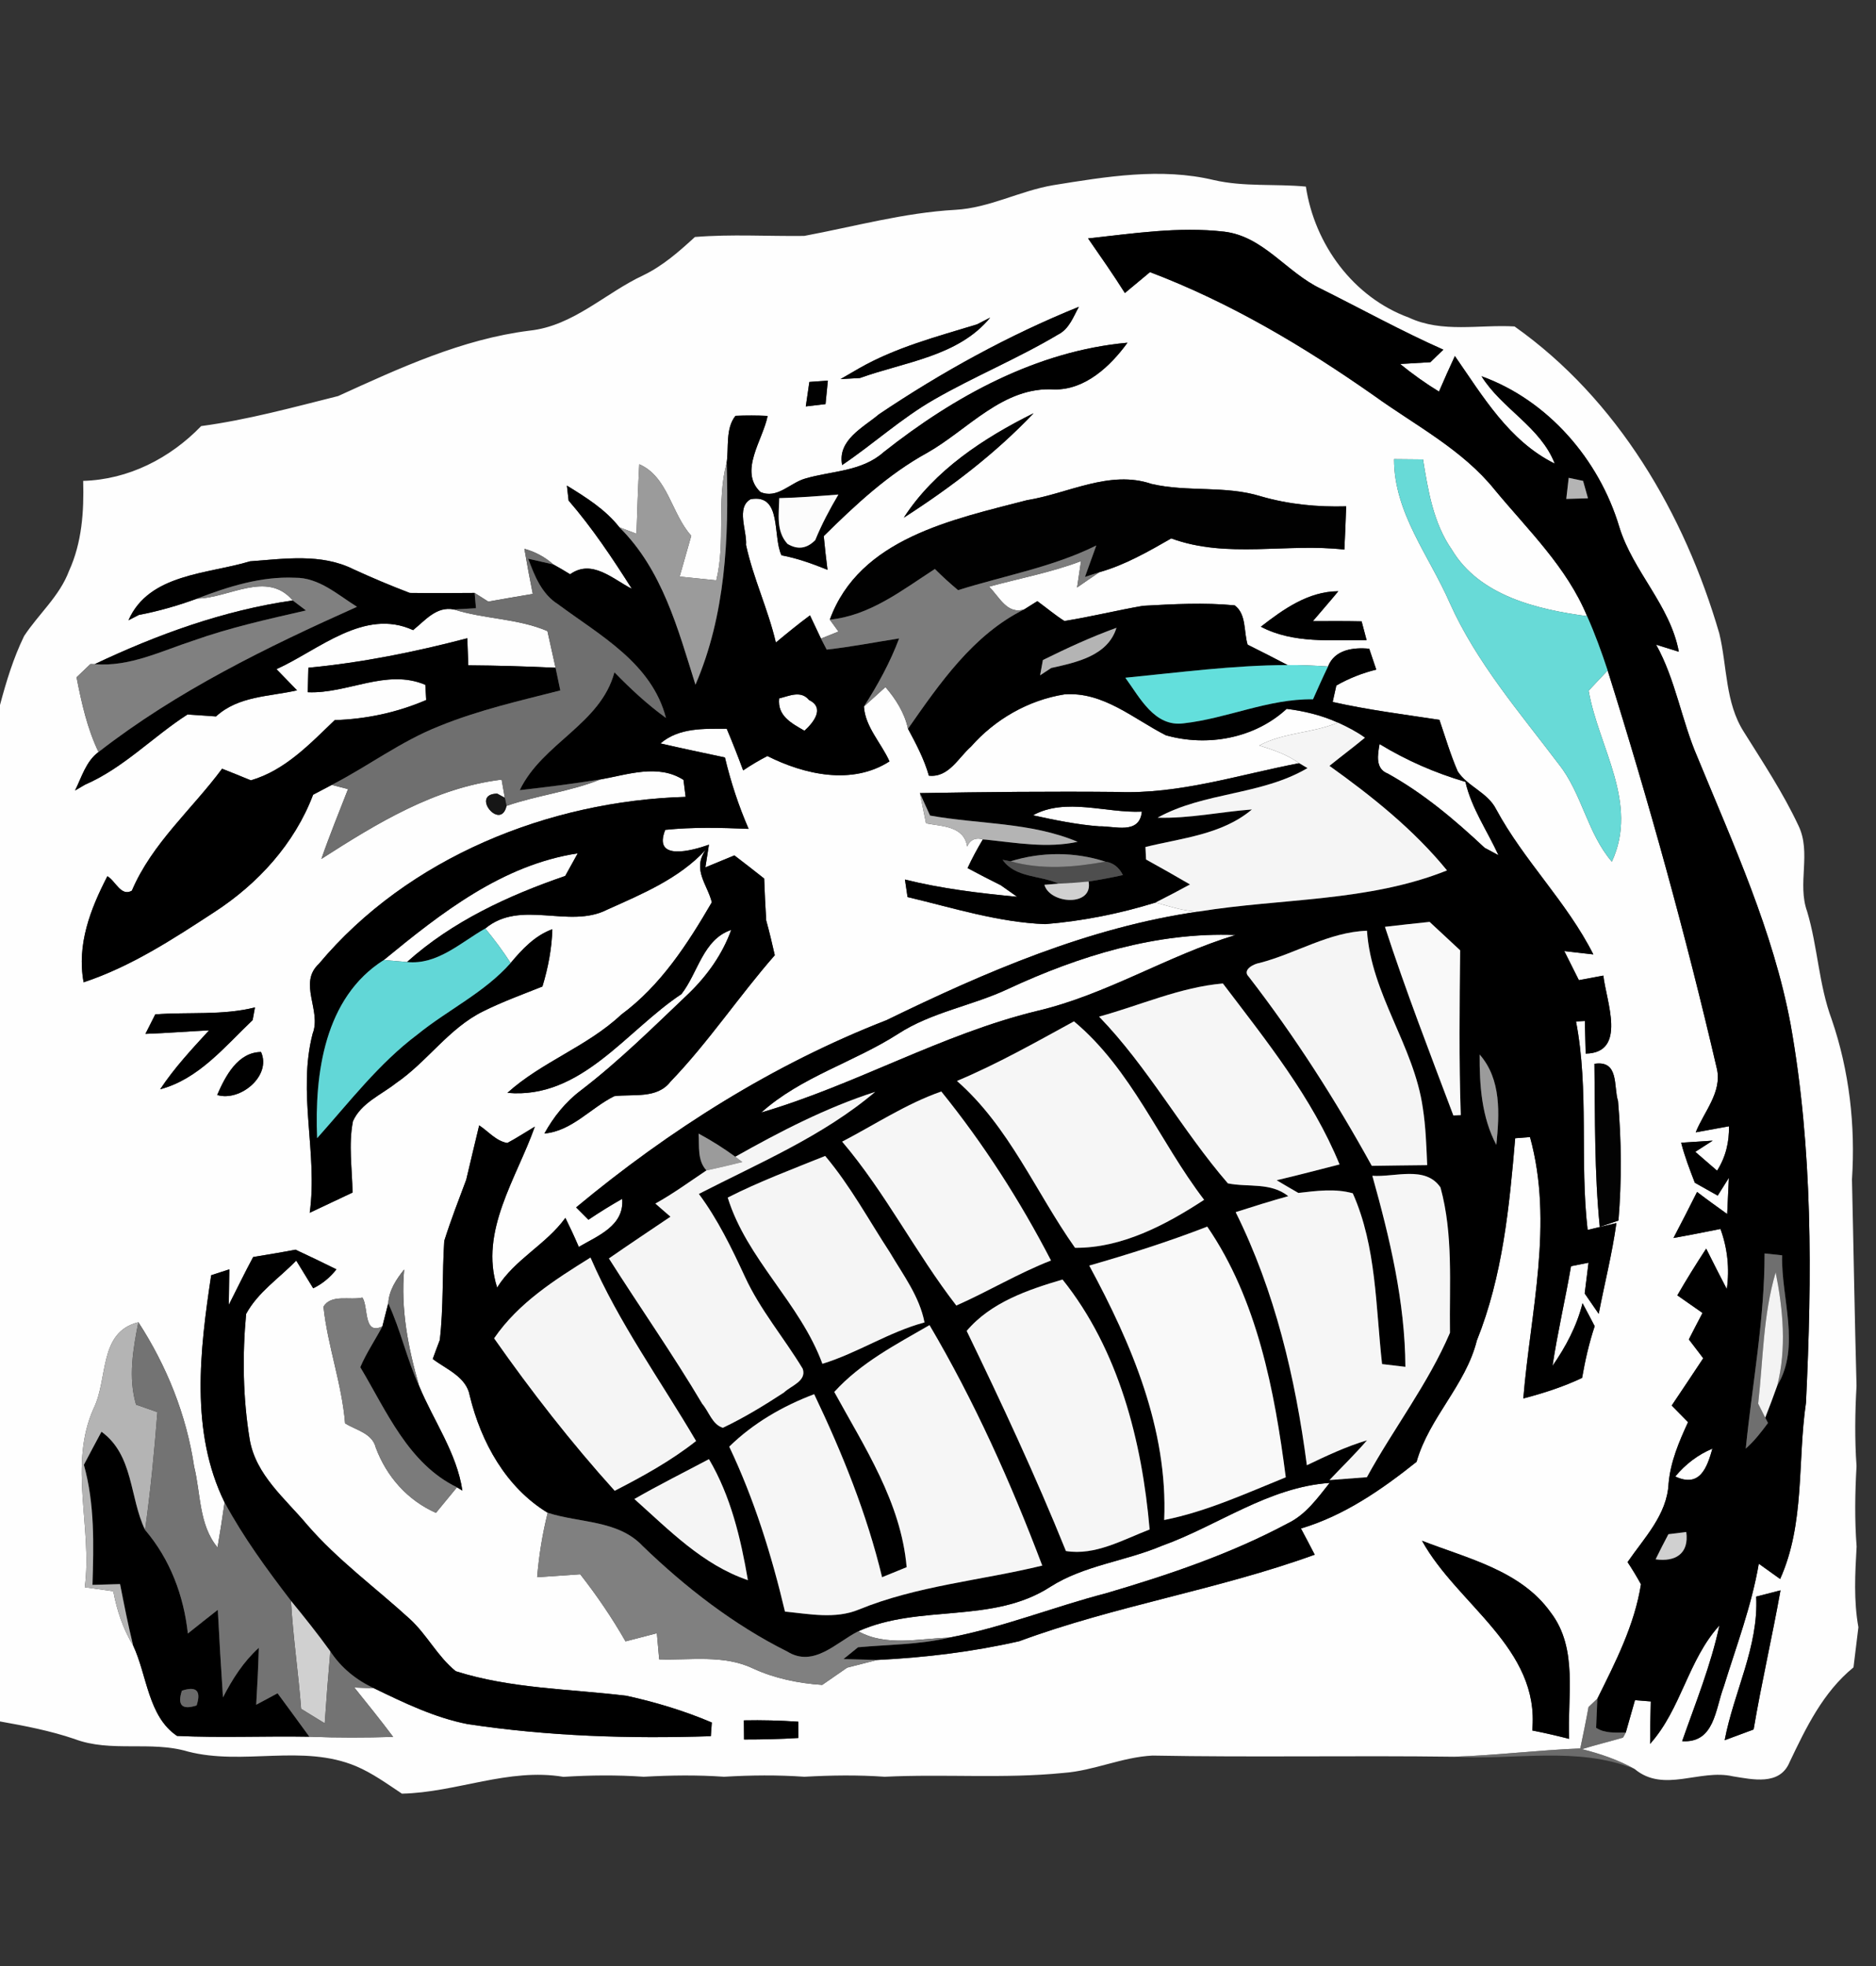 <?xml version="1.0" encoding="UTF-8" ?>
<!DOCTYPE svg PUBLIC "-//W3C//DTD SVG 1.1//EN" "http://www.w3.org/Graphics/SVG/1.1/DTD/svg11.dtd">
<svg width="210pt" height="220pt" viewBox="0 0 210 220" version="1.1" xmlns="http://www.w3.org/2000/svg">
<rect x="0" y="0" width="210" height="220" fill="#333333" stroke="none"/>
<g id="#fefefeff">
<path fill="#fefefe" opacity="1.00" d=" M 117.91 20.72 C 123.82 19.77 129.95 18.73 135.88 20.15 C 139.26 20.93 142.75 20.55 146.18 20.88 C 147.16 27.35 151.48 33.26 157.71 35.54 C 161.45 37.29 165.60 36.30 169.54 36.53 C 181.08 44.69 188.56 57.49 192.46 70.89 C 193.35 74.57 193.10 78.62 195.22 81.92 C 197.36 85.34 199.60 88.72 201.32 92.39 C 202.79 95.43 201.16 98.86 202.29 101.99 C 203.48 105.96 203.59 110.17 205.04 114.07 C 207.01 119.81 207.71 125.94 207.31 131.99 C 207.49 139.69 207.61 147.39 207.82 155.08 C 207.65 158.07 207.61 161.07 207.82 164.06 C 207.65 167.06 207.60 170.06 207.83 173.06 C 207.66 176.07 207.49 179.10 208.03 182.09 C 207.85 183.59 207.67 185.08 207.48 186.58 C 204.07 189.36 202.17 193.32 200.32 197.20 C 199.22 199.84 196.18 199.12 193.97 198.77 C 190.25 197.92 186.25 200.68 182.98 197.95 C 181.14 196.93 179.13 196.24 177.09 195.73 C 178.61 195.26 180.15 194.89 181.68 194.44 C 181.76 194.30 181.92 194.02 181.99 193.87 C 182.25 192.97 182.76 191.16 183.02 190.25 L 184.79 190.39 C 184.75 191.97 184.72 193.56 184.71 195.14 C 188.20 191.25 188.95 185.76 192.47 181.89 C 191.52 186.33 189.80 190.56 188.30 194.84 C 191.93 195.07 192.00 191.28 192.95 188.77 C 194.36 184.21 196.07 179.71 196.88 174.98 C 197.67 175.55 198.47 176.12 199.27 176.69 C 202.06 170.49 201.20 163.53 202.16 156.97 C 202.85 142.85 202.93 128.59 200.44 114.62 C 198.49 104.19 194.03 94.49 190.02 84.74 C 188.23 80.62 187.58 76.09 185.39 72.14 C 186.03 72.34 187.30 72.73 187.93 72.93 C 186.95 67.70 182.80 63.96 181.26 58.95 C 179.01 51.43 173.29 44.79 165.84 42.10 C 168.13 45.76 172.44 47.76 174.04 51.88 C 168.92 49.35 165.99 44.34 162.86 39.84 C 162.25 41.16 161.65 42.49 161.08 43.82 C 159.56 42.89 158.11 41.85 156.73 40.73 C 157.58 40.68 159.27 40.58 160.12 40.53 C 160.60 40.06 161.08 39.59 161.57 39.13 C 156.90 37.06 152.43 34.59 147.86 32.31 C 144.04 30.51 141.43 26.43 137.01 25.92 C 131.93 25.34 126.85 26.13 121.80 26.68 C 123.20 28.70 124.61 30.71 125.92 32.79 C 126.85 32.01 127.79 31.23 128.73 30.45 C 137.70 33.85 145.98 38.78 153.82 44.28 C 158.44 47.61 163.70 50.30 167.33 54.82 C 171.05 59.31 175.39 63.46 177.66 68.95 C 172.09 68.20 165.62 66.69 162.52 61.51 C 160.45 58.54 159.86 54.91 159.29 51.41 C 158.21 51.40 157.13 51.39 156.05 51.38 C 156.05 57.41 159.99 62.19 162.29 67.47 C 165.28 74.14 170.11 79.72 174.48 85.50 C 177.10 88.79 177.67 93.21 180.43 96.42 C 183.48 89.85 178.94 83.64 177.83 77.29 C 178.36 76.72 179.43 75.59 179.96 75.02 C 184.58 89.72 188.70 104.59 192.19 119.60 C 192.79 122.21 190.71 124.46 189.82 126.71 C 190.75 126.54 192.61 126.20 193.54 126.03 C 193.58 127.79 193.17 129.50 192.21 131.00 L 189.77 128.89 L 191.72 127.64 C 190.54 127.72 189.36 127.79 188.19 127.87 C 188.58 129.40 189.15 130.87 189.72 132.35 C 190.57 132.83 191.42 133.31 192.28 133.79 C 192.59 133.29 193.22 132.29 193.53 131.80 C 193.47 133.14 193.41 134.49 193.34 135.85 C 192.21 135.04 191.08 134.23 189.97 133.38 C 189.11 135.11 188.22 136.82 187.33 138.53 C 189.09 138.22 190.84 137.87 192.59 137.52 C 193.38 139.68 193.62 141.97 193.30 144.25 C 192.51 142.75 191.75 141.23 190.99 139.72 C 189.87 141.43 188.79 143.17 187.76 144.95 C 188.70 145.60 189.64 146.26 190.58 146.92 C 190.06 147.90 189.56 148.89 189.05 149.88 C 189.46 150.41 190.26 151.46 190.66 151.99 C 189.49 153.75 188.32 155.52 187.13 157.28 C 187.59 157.75 188.50 158.68 188.96 159.14 C 187.95 161.33 186.99 163.58 186.78 166.02 C 186.61 169.50 184.06 172.08 182.19 174.80 C 182.72 175.60 183.22 176.43 183.69 177.28 C 182.97 181.85 180.84 185.99 178.81 190.08 C 178.56 190.32 178.06 190.79 177.82 191.02 C 177.54 192.57 177.22 194.11 176.90 195.65 C 172.18 195.84 167.49 196.42 162.77 196.58 C 151.52 196.43 140.26 196.66 129.01 196.45 C 125.61 196.62 122.46 198.14 119.06 198.39 C 112.41 199.06 105.70 198.49 99.03 198.82 C 96.04 198.61 93.04 198.65 90.04 198.82 C 87.05 198.61 84.05 198.64 81.05 198.82 C 78.06 198.61 75.06 198.65 72.06 198.82 C 69.07 198.61 66.06 198.64 63.07 198.83 C 56.92 197.80 51.10 200.58 44.99 200.71 C 43.33 199.61 41.70 198.42 39.86 197.64 C 33.86 195.12 27.24 197.60 21.04 196.00 C 16.87 194.76 12.41 196.14 8.33 194.59 C 5.62 193.67 2.81 193.13 0.00 192.63 L 0.00 78.89 C 0.70 76.26 1.50 73.63 2.70 71.17 C 4.32 68.71 6.67 66.71 7.73 63.88 C 9.17 60.72 9.41 57.23 9.31 53.81 C 14.38 53.67 19.04 51.28 22.52 47.68 C 27.71 46.98 32.78 45.59 37.85 44.32 C 44.72 41.19 51.71 37.95 59.27 37.00 C 64.18 36.48 67.73 32.80 72.02 30.80 C 74.20 29.75 76.02 28.14 77.79 26.52 C 81.86 26.19 85.94 26.45 90.02 26.40 C 95.64 25.35 101.20 23.80 106.94 23.48 C 110.75 23.27 114.17 21.35 117.91 20.72 M 98.39 46.36 C 96.62 47.85 93.72 49.24 94.27 52.04 C 97.76 49.69 100.88 46.82 104.54 44.72 C 109.08 42.11 113.96 40.11 118.47 37.42 C 119.69 36.80 120.15 35.45 120.77 34.33 C 112.91 37.51 105.42 41.63 98.39 46.36 M 109.36 36.30 C 104.87 37.67 100.28 38.87 96.18 41.21 C 95.48 41.61 94.79 42.02 94.09 42.42 C 94.64 42.39 95.72 42.33 96.26 42.30 C 101.24 40.50 107.28 39.89 110.84 35.54 C 110.47 35.73 109.73 36.11 109.36 36.30 M 98.91 50.60 C 96.45 52.79 93.08 52.68 90.11 53.56 C 88.42 54.05 86.98 55.88 85.11 55.05 C 82.68 52.72 85.40 49.24 85.93 46.54 C 84.73 46.48 83.53 46.48 82.33 46.53 C 81.19 47.95 81.60 50.08 81.34 51.80 C 80.18 56.08 81.25 60.62 80.18 64.94 C 78.81 64.80 77.44 64.66 76.08 64.52 C 76.52 62.99 76.95 61.47 77.38 59.95 C 75.15 57.49 74.78 53.35 71.56 51.95 C 71.42 54.54 71.33 57.13 71.25 59.73 C 70.77 59.55 69.81 59.18 69.33 59.00 C 67.76 57.00 65.59 55.65 63.46 54.34 C 63.51 54.76 63.60 55.59 63.65 56.01 C 66.30 59.08 68.56 62.46 70.73 65.89 C 68.58 64.79 66.26 62.52 63.82 64.26 C 63.20 63.88 62.58 63.51 61.94 63.16 C 61.00 62.33 59.92 61.75 58.70 61.41 C 58.99 63.10 59.30 64.78 59.64 66.46 C 57.98 66.74 56.32 67.02 54.66 67.32 C 54.28 67.07 53.51 66.59 53.13 66.35 C 50.71 66.37 48.29 66.38 45.87 66.35 C 43.74 65.54 41.64 64.65 39.56 63.70 C 35.97 61.90 31.84 62.53 27.99 62.81 C 23.26 64.25 16.68 64.18 14.38 69.41 C 14.67 69.26 15.25 68.96 15.55 68.81 C 17.77 68.39 19.95 67.76 22.07 66.98 C 25.66 66.93 29.89 63.80 32.77 67.19 C 25.05 68.30 17.63 70.99 10.60 74.32 L 10.12 74.31 C 9.73 74.68 8.96 75.42 8.57 75.79 C 9.13 78.65 9.76 81.52 11.03 84.15 C 9.62 85.20 9.15 86.95 8.40 88.46 C 8.69 88.30 9.25 87.97 9.53 87.80 C 13.84 85.93 17.10 82.45 20.99 79.95 C 21.79 80.00 23.38 80.11 24.18 80.17 C 26.69 77.87 30.12 77.96 33.25 77.25 C 32.68 76.66 31.52 75.47 30.95 74.88 C 35.68 72.74 40.77 68.00 46.24 70.51 C 47.60 69.43 48.84 67.81 50.81 68.20 C 54.24 69.29 57.95 69.19 61.28 70.62 C 61.58 71.98 61.89 73.35 62.19 74.72 C 58.93 74.57 55.68 74.47 52.42 74.45 C 52.39 73.69 52.34 72.18 52.31 71.42 C 46.47 72.95 40.54 74.15 34.52 74.72 C 34.49 75.63 34.47 76.55 34.45 77.46 C 38.90 77.66 43.25 74.78 47.61 76.63 C 47.64 77.05 47.68 77.90 47.71 78.33 C 44.47 79.73 41.00 80.47 37.47 80.58 C 34.68 83.25 31.92 86.20 28.08 87.32 C 27.01 86.88 25.93 86.44 24.86 86.02 C 21.49 90.57 17.02 94.36 14.76 99.67 C 13.54 100.37 12.92 98.55 12.02 98.05 C 10.12 101.72 8.58 105.70 9.36 109.92 C 14.65 108.17 19.36 105.09 24.00 102.06 C 28.87 98.90 32.97 94.42 35.05 88.93 C 35.57 88.66 36.62 88.11 37.14 87.83 C 37.59 87.95 38.50 88.18 38.96 88.30 C 37.95 90.89 36.89 93.48 35.98 96.11 C 42.19 92.13 48.66 88.15 56.15 87.24 C 56.24 87.74 56.42 88.76 56.51 89.27 L 55.66 88.81 C 52.59 88.84 56.05 93.06 56.70 90.18 C 60.15 88.98 63.81 88.59 67.20 87.22 C 70.27 86.69 73.65 85.44 76.51 87.27 C 76.57 87.74 76.69 88.70 76.75 89.17 C 61.44 89.62 45.66 95.95 35.69 107.86 C 33.35 110.03 36.01 113.07 35.00 115.66 C 33.28 122.28 35.59 129.05 34.67 135.71 C 36.27 134.95 37.87 134.20 39.46 133.45 C 39.43 130.79 38.99 128.09 39.51 125.46 C 40.43 123.42 42.66 122.52 44.32 121.21 C 47.82 118.82 50.23 115.07 54.08 113.17 C 56.23 112.10 58.49 111.28 60.72 110.39 C 61.35 108.31 61.77 106.16 61.83 103.98 C 59.88 104.69 58.46 106.21 57.16 107.76 C 56.29 106.41 55.34 105.13 54.32 103.90 C 58.29 100.59 63.69 103.98 67.97 101.79 C 71.89 100.03 76.04 98.31 79.01 95.08 C 77.43 97.29 79.20 98.98 79.68 100.97 C 76.96 105.64 73.95 110.29 69.54 113.54 C 65.74 117.11 60.66 118.81 56.80 122.29 C 65.06 123.04 70.11 115.32 76.28 111.24 C 78.14 108.86 78.69 105.12 81.85 104.06 C 80.87 106.78 79.18 109.15 77.11 111.16 C 73.18 114.89 69.33 118.72 65.02 122.02 C 63.31 123.30 61.97 124.98 60.94 126.84 C 64.02 126.57 66.12 123.97 68.77 122.66 C 70.90 122.40 73.55 122.99 75.05 121.04 C 79.30 116.63 82.70 111.49 86.73 106.89 C 86.43 105.58 86.13 104.28 85.77 103.00 C 85.67 101.44 85.60 99.87 85.54 98.31 C 84.44 97.44 83.33 96.57 82.21 95.72 C 81.40 96.05 79.77 96.73 78.96 97.06 C 79.06 96.42 79.26 95.15 79.36 94.52 C 77.49 95.19 73.04 96.42 74.47 92.86 C 77.57 92.54 80.69 92.62 83.80 92.75 C 82.68 90.17 81.80 87.50 81.15 84.76 C 78.74 84.25 76.33 83.74 73.93 83.19 C 76.02 81.41 78.77 81.55 81.35 81.55 C 82.00 83.09 82.61 84.64 83.19 86.21 C 84.06 85.62 84.96 85.09 85.90 84.60 C 90.06 86.69 95.39 87.89 99.57 85.20 C 98.66 83.16 96.84 81.33 96.71 79.06 C 97.32 78.51 98.52 77.43 99.12 76.88 C 100.29 78.25 101.26 79.77 101.64 81.55 C 102.55 83.24 103.45 84.94 103.98 86.80 C 106.20 87.03 107.25 84.82 108.69 83.55 C 111.38 80.49 115.12 78.34 119.16 77.70 C 123.51 77.38 126.88 80.44 130.51 82.28 C 135.14 83.59 140.44 82.64 144.03 79.32 C 146.00 79.57 147.94 80.03 149.76 80.86 C 146.92 82.05 143.71 81.95 140.96 83.42 C 142.52 83.90 144.09 84.44 145.43 85.40 C 138.68 86.69 132.00 88.90 125.06 88.62 C 117.70 88.55 110.33 88.62 102.97 88.75 C 103.20 89.87 103.43 91.00 103.66 92.13 C 105.46 92.49 107.89 92.40 108.27 94.73 C 108.60 93.93 109.29 93.68 110.02 93.93 C 109.40 94.97 108.82 96.04 108.31 97.14 C 109.54 97.80 110.78 98.44 112.03 99.06 C 112.64 99.49 113.25 99.92 113.86 100.35 C 109.64 99.95 105.42 99.45 101.30 98.42 C 101.37 98.91 101.52 99.89 101.59 100.38 C 106.68 101.59 111.75 103.21 117.00 103.41 C 121.17 103.07 125.34 102.24 129.34 101.00 C 130.94 101.41 132.52 101.99 134.19 102.00 C 121.87 103.77 110.34 108.75 99.23 114.16 C 86.54 119.10 74.93 126.44 64.49 135.11 C 64.95 135.57 65.41 136.03 65.87 136.49 C 67.10 135.66 68.36 134.88 69.65 134.15 C 69.90 137.16 66.93 138.28 64.79 139.53 C 64.32 138.43 63.82 137.35 63.29 136.28 C 61.13 139.27 57.62 140.91 55.65 144.08 C 53.63 137.78 57.84 131.83 59.87 126.07 C 58.84 126.68 57.85 127.34 56.79 127.90 C 55.53 127.69 54.67 126.60 53.64 125.93 C 53.16 127.96 52.66 129.98 52.19 132.01 C 51.34 134.28 50.46 136.54 49.73 138.86 C 49.49 142.55 49.66 146.27 49.23 149.95 C 48.96 150.65 48.70 151.36 48.44 152.07 C 49.97 153.23 52.22 154.07 52.59 156.20 C 53.85 161.38 56.64 166.45 61.31 169.28 C 60.72 171.64 60.33 174.05 60.13 176.49 C 61.74 176.38 63.34 176.28 64.95 176.16 C 66.81 178.54 68.52 181.04 70.02 183.67 C 70.89 183.44 72.65 182.99 73.53 182.76 C 73.59 183.49 73.72 184.95 73.79 185.68 C 77.29 185.80 81.01 185.13 84.29 186.70 C 86.73 187.82 89.37 188.36 92.04 188.54 C 92.97 187.89 93.90 187.25 94.83 186.61 C 95.95 186.32 97.07 186.03 98.19 185.75 C 103.53 185.49 108.89 184.84 114.10 183.65 C 124.90 179.66 136.35 177.90 147.17 173.97 C 146.66 172.99 146.15 172.01 145.63 171.04 C 150.47 169.60 154.67 166.69 158.57 163.58 C 159.98 158.62 164.06 155.03 165.32 150.00 C 168.21 142.79 168.96 135.04 169.61 127.37 C 170.02 127.34 170.86 127.27 171.27 127.24 C 173.94 136.91 171.32 146.77 170.52 156.49 C 172.77 155.90 174.99 155.19 177.10 154.19 C 177.44 152.23 177.88 150.29 178.51 148.40 C 178.06 147.54 177.61 146.68 177.15 145.83 C 176.51 148.38 175.28 150.70 173.79 152.84 C 174.35 149.10 175.22 145.42 175.86 141.69 C 176.35 141.59 177.33 141.40 177.82 141.30 C 177.71 142.16 177.50 143.88 177.39 144.74 C 177.91 145.50 178.43 146.26 178.96 147.02 C 179.61 143.63 180.47 140.28 180.94 136.86 C 180.14 137.05 178.53 137.44 177.72 137.63 C 176.82 129.87 177.90 122.01 176.42 114.30 C 176.66 114.28 177.16 114.26 177.41 114.25 C 177.43 115.16 177.48 116.99 177.50 117.90 C 182.17 117.82 179.79 112.00 179.48 109.17 C 178.80 109.30 177.42 109.55 176.74 109.68 C 176.20 108.59 175.66 107.51 175.11 106.43 C 175.92 106.52 177.55 106.70 178.36 106.80 C 175.40 100.93 170.58 96.31 167.47 90.54 C 166.52 88.67 164.29 88.02 163.18 86.32 C 162.36 84.44 161.79 82.48 161.13 80.55 C 157.14 79.94 153.12 79.44 149.18 78.55 C 149.29 78.09 149.49 77.17 149.59 76.71 C 150.99 75.91 152.49 75.32 154.06 74.93 C 153.86 74.35 153.46 73.17 153.27 72.59 C 151.49 72.42 149.40 72.69 148.66 74.58 C 147.15 74.48 145.64 74.41 144.13 74.42 C 142.65 73.64 141.16 72.89 139.66 72.14 C 139.21 70.69 139.55 68.73 138.21 67.74 C 134.80 67.41 131.36 67.60 127.95 67.79 C 125.00 68.30 122.10 69.02 119.15 69.49 C 118.09 68.82 117.13 68.00 116.12 67.27 L 114.67 68.18 C 112.72 68.82 111.86 66.75 110.71 65.65 C 114.14 64.71 117.67 64.06 121.01 62.79 C 120.90 63.53 120.68 65.00 120.57 65.74 C 121.40 65.16 122.23 64.59 123.07 64.03 C 125.94 63.22 128.54 61.72 131.11 60.25 C 137.35 62.54 144.04 60.75 150.49 61.50 C 150.57 59.89 150.64 58.27 150.69 56.66 C 147.47 56.75 144.25 56.44 141.15 55.54 C 137.16 54.30 132.93 55.09 128.90 54.15 C 124.19 52.55 119.58 55.23 114.96 55.97 C 106.66 58.13 96.20 60.24 92.89 69.34 C 93.13 69.68 93.62 70.34 93.86 70.67 C 93.37 70.87 92.39 71.26 91.90 71.46 C 91.59 70.81 90.97 69.51 90.67 68.86 C 89.36 69.83 88.10 70.86 86.85 71.90 C 85.98 68.18 84.32 64.71 83.51 60.98 C 83.64 59.42 82.36 56.79 84.03 55.86 C 87.57 55.23 86.46 60.00 87.48 62.14 C 89.26 62.47 90.96 63.09 92.63 63.76 C 92.47 62.50 92.33 61.25 92.21 59.99 C 95.75 56.50 99.41 53.07 103.81 50.66 C 108.39 48.06 112.30 43.21 118.04 43.58 C 121.48 43.63 124.30 40.98 126.21 38.35 C 116.04 39.27 106.79 44.37 98.91 50.60 M 90.60 42.74 C 90.46 43.65 90.33 44.57 90.20 45.48 C 90.76 45.42 91.86 45.29 92.41 45.22 C 92.50 44.34 92.59 43.47 92.67 42.59 C 92.16 42.63 91.12 42.70 90.60 42.74 M 101.17 57.93 C 106.40 54.57 111.42 50.76 115.70 46.24 C 110.13 49.01 104.61 52.61 101.17 57.93 M 141.14 70.13 C 144.80 72.05 149.00 71.59 152.98 71.64 C 152.84 71.11 152.56 70.06 152.42 69.53 C 150.60 69.49 148.78 69.50 146.96 69.51 C 147.91 68.39 148.88 67.29 149.81 66.16 C 146.45 66.18 143.68 68.16 141.14 70.13 M 17.38 113.51 C 17.01 114.23 16.65 114.96 16.28 115.69 C 18.66 115.61 21.03 115.41 23.40 115.30 C 21.47 117.40 19.51 119.50 17.93 121.89 C 22.25 120.75 25.17 117.10 28.28 114.15 C 28.35 113.79 28.48 113.09 28.54 112.73 C 24.89 113.65 21.10 113.22 17.38 113.51 M 24.31 122.53 C 26.89 123.31 30.42 120.38 29.22 117.72 C 26.60 117.75 25.22 120.44 24.31 122.53 M 178.48 119.04 C 178.56 125.12 178.47 131.23 179.08 137.29 L 181.17 136.58 C 181.54 132.14 181.51 127.65 181.12 123.20 C 180.61 121.60 181.27 118.61 178.48 119.04 M 28.34 140.66 C 27.39 142.42 26.52 144.23 25.61 146.02 C 25.63 145.03 25.66 143.03 25.67 142.04 L 23.64 142.70 C 22.37 151.09 21.27 160.23 25.14 168.12 C 24.90 169.80 24.64 171.48 24.35 173.16 C 22.25 170.63 22.48 167.14 21.73 164.11 C 20.87 158.34 18.66 152.84 15.49 147.96 C 11.03 149.05 12.12 154.24 10.50 157.56 C 7.62 163.93 10.37 170.94 9.49 177.61 C 10.56 177.76 11.62 177.91 12.68 178.06 C 13.09 180.19 13.76 182.26 14.90 184.12 C 16.47 187.46 16.57 192.07 19.82 194.25 C 24.75 194.48 29.69 194.25 34.63 194.34 C 37.75 194.46 40.88 194.45 44.01 194.36 C 42.60 192.48 41.13 190.66 39.66 188.83 C 40.22 188.85 41.32 188.89 41.87 188.92 C 45.24 190.55 48.66 192.21 52.36 192.93 C 61.37 194.29 70.47 194.58 79.57 194.28 C 79.60 193.89 79.66 193.13 79.68 192.75 C 76.60 191.44 73.41 190.48 70.14 189.76 C 63.76 188.98 57.18 188.97 51.02 187.01 C 48.98 185.37 47.80 182.92 45.87 181.16 C 42.04 177.66 37.79 174.57 34.38 170.62 C 31.93 167.69 28.63 165.06 27.95 161.07 C 27.19 156.45 27.12 151.68 27.55 147.03 C 28.86 144.60 31.28 143.01 33.16 141.06 C 33.80 142.09 34.43 143.12 35.06 144.16 C 36.10 143.66 36.96 142.93 37.66 142.04 C 36.14 141.29 34.62 140.55 33.08 139.84 C 31.51 140.14 29.93 140.40 28.34 140.66 M 43.46 145.84 L 42.80 148.43 C 40.65 149.45 41.27 146.28 40.57 145.20 C 39.17 145.53 37.05 144.78 36.21 146.23 C 36.68 150.63 38.27 154.84 38.63 159.27 C 39.86 160.05 41.67 160.36 42.07 162.00 C 43.28 165.24 45.62 167.88 48.80 169.29 C 49.58 168.33 50.37 167.38 51.15 166.43 L 51.76 166.80 C 51.13 162.57 48.53 158.99 46.92 155.10 C 45.69 150.86 44.84 146.50 45.24 142.06 C 44.35 143.17 43.55 144.38 43.46 145.84 M 159.18 172.41 C 163.13 179.57 172.40 184.42 171.52 193.64 C 172.90 193.91 174.28 194.23 175.65 194.58 C 175.43 189.86 176.69 184.49 173.59 180.44 C 170.24 175.73 164.27 174.40 159.18 172.41 M 196.59 178.66 C 196.87 184.27 194.08 189.34 193.06 194.73 C 193.87 194.43 195.49 193.83 196.30 193.53 C 197.18 188.32 198.38 183.17 199.31 177.96 C 198.63 178.13 197.27 178.48 196.59 178.66 M 83.27 192.51 C 83.27 193.04 83.29 194.11 83.29 194.65 C 85.32 194.65 87.34 194.61 89.37 194.48 C 89.36 194.03 89.36 193.11 89.36 192.66 C 87.33 192.52 85.30 192.47 83.27 192.51 Z" />
<path fill="#fefefe" opacity="1.00" d=" M 87.22 78.15 C 88.34 77.89 89.64 77.21 90.56 78.33 C 92.39 79.22 91.04 80.88 90.05 81.77 C 88.62 80.94 87.00 80.12 87.22 78.15 Z" />
<path fill="#fefefe" opacity="1.00" d=" M 155.36 86.57 C 153.92 86.02 154.22 84.45 154.43 83.26 C 157.43 85.09 160.66 86.50 164.04 87.49 C 164.72 90.45 166.49 92.97 167.74 95.70 C 167.35 95.49 166.58 95.07 166.19 94.87 C 162.85 91.74 159.37 88.80 155.36 86.57 Z" />
<path fill="#fefefe" opacity="1.00" d=" M 115.63 91.23 C 119.32 89.21 123.83 91.01 127.82 90.82 C 127.56 93.45 124.73 92.41 123.08 92.47 C 120.57 92.28 118.09 91.77 115.63 91.23 Z" />
<path fill="#fefefe" opacity="1.00" d=" M 42.96 107.43 C 49.38 102.16 56.22 96.78 64.67 95.49 C 64.21 96.33 63.74 97.18 63.27 98.02 C 56.87 100.22 50.64 103.10 45.56 107.65 C 44.91 107.59 43.61 107.48 42.96 107.43 Z" />
<path fill="#fefefe" opacity="1.00" d=" M 112.89 110.64 C 120.81 106.96 129.50 104.28 138.30 104.63 C 130.68 106.94 123.85 111.31 116.07 113.13 C 105.39 115.73 95.76 121.40 85.22 124.49 C 89.66 120.50 95.56 118.88 100.52 115.70 C 104.30 113.24 108.85 112.55 112.89 110.64 Z" />
<path fill="#fefefe" opacity="1.00" d=" M 187.53 165.22 C 188.66 163.86 190.06 162.78 191.69 162.10 C 191.08 164.25 190.28 166.51 187.53 165.22 Z" />
<path fill="#fefefe" opacity="1.00" d=" M 130.05 172.98 C 136.35 170.72 141.98 166.41 148.84 165.94 C 147.49 167.63 146.17 169.50 144.16 170.46 C 137.73 173.90 130.78 176.24 123.80 178.29 C 117.92 179.82 112.25 182.11 106.26 183.25 C 102.89 183.35 99.20 184.28 96.08 182.54 C 102.93 179.46 111.11 181.76 117.58 177.56 C 121.37 175.15 125.96 174.71 130.05 172.98 Z" />
</g>
<g id="#000000ff">
<path fill="#000000" opacity="1.00" d=" M 121.80 26.68 C 126.85 26.13 131.93 25.34 137.01 25.92 C 141.43 26.43 144.04 30.51 147.86 32.31 C 152.43 34.59 156.90 37.06 161.57 39.13 C 161.08 39.59 160.60 40.06 160.12 40.53 C 159.27 40.58 157.58 40.68 156.73 40.73 C 158.11 41.85 159.56 42.89 161.08 43.82 C 161.65 42.49 162.25 41.16 162.86 39.84 C 165.99 44.34 168.92 49.35 174.04 51.88 C 172.44 47.76 168.13 45.76 165.84 42.10 C 173.29 44.79 179.01 51.43 181.26 58.95 C 182.80 63.96 186.95 67.70 187.93 72.93 C 187.30 72.73 186.03 72.34 185.39 72.14 C 187.58 76.09 188.23 80.62 190.02 84.74 C 194.03 94.49 198.49 104.19 200.44 114.62 C 202.93 128.59 202.85 142.85 202.16 156.97 C 201.20 163.53 202.06 170.49 199.27 176.69 C 198.47 176.12 197.67 175.55 196.88 174.98 C 196.07 179.71 194.36 184.21 192.95 188.77 C 192.00 191.28 191.93 195.07 188.30 194.84 C 189.80 190.56 191.52 186.33 192.47 181.89 C 188.95 185.76 188.20 191.25 184.71 195.14 C 184.72 193.56 184.75 191.97 184.79 190.39 L 183.02 190.25 C 182.76 191.16 182.25 192.97 181.99 193.87 C 180.87 193.87 179.65 193.99 178.67 193.34 C 178.71 192.52 178.78 190.89 178.81 190.08 C 180.84 185.99 182.97 181.85 183.69 177.28 C 183.22 176.43 182.72 175.60 182.19 174.80 C 184.06 172.08 186.61 169.50 186.78 166.02 C 186.99 163.58 187.95 161.33 188.96 159.14 C 188.50 158.68 187.59 157.75 187.13 157.28 C 188.32 155.52 189.49 153.75 190.66 151.99 C 190.26 151.46 189.46 150.41 189.05 149.88 C 189.56 148.89 190.06 147.90 190.58 146.92 C 189.64 146.26 188.70 145.60 187.76 144.95 C 188.79 143.17 189.87 141.43 190.99 139.72 C 191.75 141.23 192.51 142.75 193.30 144.25 C 193.62 141.97 193.38 139.68 192.59 137.52 C 190.84 137.87 189.09 138.22 187.33 138.53 C 188.22 136.82 189.11 135.11 189.97 133.38 C 191.08 134.23 192.21 135.04 193.34 135.85 C 193.41 134.49 193.47 133.14 193.53 131.80 C 193.22 132.29 192.59 133.29 192.28 133.79 C 191.42 133.31 190.57 132.83 189.72 132.35 C 189.15 130.87 188.58 129.40 188.19 127.87 C 189.36 127.79 190.54 127.72 191.72 127.64 L 189.77 128.89 L 192.21 131.00 C 193.17 129.50 193.58 127.79 193.54 126.03 C 192.61 126.20 190.75 126.54 189.82 126.71 C 190.71 124.46 192.79 122.21 192.19 119.60 C 188.70 104.59 184.58 89.72 179.96 75.02 C 179.28 72.96 178.54 70.92 177.66 68.95 C 175.39 63.46 171.05 59.31 167.33 54.82 C 163.70 50.30 158.44 47.61 153.82 44.28 C 145.98 38.78 137.70 33.85 128.73 30.45 C 127.79 31.23 126.85 32.01 125.92 32.79 C 124.61 30.71 123.20 28.70 121.80 26.68 M 175.60 53.47 C 175.53 54.06 175.40 55.24 175.33 55.83 C 175.94 55.81 177.15 55.77 177.76 55.76 C 177.62 55.27 177.35 54.30 177.21 53.81 C 176.80 53.73 176.00 53.56 175.60 53.47 M 197.53 140.26 C 197.53 147.60 196.16 154.82 195.42 162.10 C 196.37 161.26 197.16 160.25 197.91 159.23 L 197.60 158.64 C 198.07 157.45 198.52 156.25 198.95 155.04 C 201.59 150.68 199.37 145.27 199.49 140.47 C 199.00 140.42 198.02 140.31 197.53 140.26 M 187.53 165.22 C 190.28 166.51 191.08 164.25 191.69 162.10 C 190.06 162.78 188.66 163.86 187.53 165.22 M 186.76 171.68 C 186.27 172.61 185.79 173.54 185.33 174.49 C 187.55 174.80 189.09 173.86 188.76 171.43 C 188.26 171.49 187.26 171.62 186.76 171.68 Z" />
<path fill="#000000" opacity="1.00" d=" M 98.91 50.60 C 106.79 44.37 116.04 39.27 126.21 38.35 C 124.30 40.98 121.48 43.63 118.04 43.58 C 112.30 43.21 108.39 48.06 103.81 50.66 C 99.41 53.07 95.75 56.50 92.21 59.99 C 92.33 61.25 92.47 62.50 92.63 63.76 C 90.96 63.09 89.26 62.47 87.48 62.14 C 86.46 60.00 87.57 55.23 84.03 55.86 C 82.36 56.79 83.64 59.42 83.51 60.98 C 84.32 64.71 85.98 68.18 86.85 71.90 C 88.10 70.86 89.36 69.83 90.67 68.86 C 90.97 69.51 91.59 70.81 91.90 71.46 C 92.06 71.77 92.38 72.38 92.54 72.69 C 95.26 72.39 97.95 71.86 100.65 71.44 C 99.64 74.13 98.26 76.64 96.71 79.06 C 96.84 81.33 98.66 83.16 99.57 85.20 C 95.39 87.89 90.06 86.69 85.90 84.60 C 84.96 85.09 84.06 85.62 83.19 86.21 C 82.61 84.64 82.00 83.09 81.35 81.55 C 78.77 81.55 76.02 81.41 73.93 83.19 C 76.33 83.74 78.74 84.25 81.15 84.76 C 81.80 87.50 82.68 90.17 83.80 92.75 C 80.69 92.62 77.57 92.54 74.47 92.86 C 73.04 96.42 77.49 95.19 79.36 94.52 C 79.26 95.15 79.06 96.42 78.96 97.06 C 79.77 96.73 81.40 96.05 82.21 95.72 C 83.33 96.57 84.44 97.44 85.54 98.31 C 85.60 99.87 85.67 101.44 85.77 103.00 C 86.13 104.28 86.43 105.58 86.73 106.89 C 82.70 111.49 79.30 116.63 75.05 121.04 C 73.55 122.99 70.90 122.40 68.77 122.66 C 66.12 123.97 64.02 126.57 60.94 126.84 C 61.97 124.98 63.31 123.30 65.02 122.02 C 69.33 118.72 73.18 114.89 77.11 111.16 C 79.18 109.15 80.87 106.78 81.85 104.06 C 78.69 105.12 78.14 108.86 76.28 111.24 C 70.11 115.32 65.06 123.04 56.80 122.29 C 60.66 118.81 65.74 117.11 69.54 113.54 C 73.95 110.29 76.96 105.64 79.68 100.97 C 79.20 98.98 77.43 97.29 79.01 95.08 C 76.04 98.31 71.89 100.03 67.97 101.79 C 63.69 103.98 58.29 100.59 54.32 103.90 C 51.56 105.46 48.97 108.00 45.56 107.65 C 50.64 103.10 56.87 100.22 63.27 98.02 C 63.74 97.18 64.21 96.33 64.67 95.49 C 56.22 96.78 49.38 102.16 42.96 107.43 C 36.31 111.63 35.20 120.17 35.50 127.36 C 39.09 123.35 42.39 119.02 46.73 115.76 C 50.13 113.00 54.22 111.08 57.16 107.76 C 58.46 106.21 59.88 104.69 61.83 103.98 C 61.77 106.16 61.35 108.31 60.72 110.39 C 58.49 111.28 56.23 112.10 54.08 113.17 C 50.23 115.07 47.82 118.82 44.32 121.21 C 42.66 122.52 40.43 123.42 39.51 125.46 C 38.99 128.09 39.43 130.79 39.46 133.45 C 37.87 134.20 36.27 134.95 34.67 135.71 C 35.59 129.05 33.28 122.28 35.00 115.66 C 36.01 113.07 33.35 110.03 35.69 107.86 C 45.66 95.95 61.44 89.62 76.75 89.17 C 76.69 88.70 76.57 87.74 76.51 87.27 C 73.65 85.44 70.27 86.69 67.20 87.22 C 64.21 87.70 61.19 88.08 58.18 88.42 C 60.72 83.14 67.22 81.05 68.78 75.23 C 70.57 77.07 72.46 78.83 74.55 80.34 C 72.96 74.21 67.17 71.11 62.47 67.62 C 60.65 66.48 59.84 64.45 59.13 62.52 C 59.83 62.68 61.24 63.00 61.94 63.16 C 62.58 63.51 63.20 63.88 63.82 64.26 C 66.26 62.52 68.58 64.79 70.73 65.89 C 68.56 62.46 66.30 59.08 63.65 56.01 C 63.60 55.59 63.51 54.76 63.46 54.34 C 65.59 55.65 67.76 57.00 69.33 59.00 C 74.15 63.77 75.88 70.36 77.85 76.62 C 81.22 68.83 81.61 60.17 81.34 51.80 C 81.60 50.08 81.19 47.95 82.33 46.53 C 83.53 46.48 84.73 46.48 85.93 46.54 C 85.40 49.24 82.68 52.72 85.11 55.05 C 86.98 55.88 88.42 54.05 90.11 53.56 C 93.08 52.68 96.45 52.79 98.91 50.60 M 87.23 55.74 C 87.20 57.50 86.84 59.42 88.15 60.86 C 89.28 61.54 90.32 61.40 91.26 60.44 C 91.98 58.67 92.88 56.98 93.85 55.34 C 91.64 55.51 89.44 55.69 87.23 55.74 M 87.22 78.15 C 87.00 80.12 88.62 80.94 90.05 81.77 C 91.04 80.88 92.39 79.22 90.56 78.33 C 89.64 77.21 88.34 77.89 87.22 78.15 Z" />
<path fill="#000000" opacity="1.00" d=" M 27.99 62.81 C 31.84 62.53 35.97 61.90 39.56 63.70 C 41.64 64.65 43.74 65.54 45.87 66.35 C 48.29 66.38 50.71 66.37 53.13 66.35 C 53.17 66.78 53.24 67.63 53.28 68.06 C 52.66 68.10 51.42 68.16 50.81 68.20 C 48.84 67.81 47.60 69.43 46.24 70.51 C 40.77 68.00 35.68 72.74 30.95 74.88 C 31.52 75.47 32.68 76.66 33.25 77.25 C 30.12 77.96 26.69 77.87 24.18 80.17 C 23.38 80.11 21.79 80.00 20.99 79.95 C 17.10 82.45 13.84 85.93 9.53 87.80 C 9.25 87.97 8.69 88.30 8.40 88.46 C 9.15 86.95 9.62 85.20 11.03 84.15 C 19.81 77.32 29.86 72.42 39.96 67.90 C 37.81 66.56 35.70 64.61 33.00 64.65 C 29.22 64.48 25.56 65.64 22.07 66.98 C 19.95 67.76 17.77 68.39 15.55 68.81 C 15.25 68.96 14.67 69.26 14.38 69.41 C 16.68 64.18 23.26 64.25 27.99 62.81 Z" />
<path fill="#000000" opacity="1.00" d=" M 114.67 68.18 L 116.12 67.27 C 117.13 68.00 118.09 68.82 119.15 69.49 C 122.10 69.02 125.00 68.30 127.95 67.79 C 131.36 67.60 134.80 67.41 138.21 67.74 C 139.55 68.73 139.21 70.69 139.66 72.14 C 141.16 72.89 142.65 73.64 144.13 74.42 C 138.04 74.44 132.01 75.25 125.97 75.84 C 127.59 78.05 129.23 81.38 132.50 80.94 C 137.39 80.39 141.98 78.18 146.98 78.25 C 147.53 77.02 148.07 75.79 148.66 74.58 C 149.40 72.69 151.49 72.42 153.27 72.59 C 153.46 73.17 153.86 74.35 154.06 74.93 C 152.49 75.32 150.99 75.91 149.59 76.71 C 149.49 77.17 149.29 78.09 149.18 78.55 C 153.12 79.44 157.14 79.94 161.13 80.55 C 161.79 82.48 162.36 84.44 163.18 86.32 C 164.29 88.02 166.52 88.67 167.47 90.54 C 170.58 96.31 175.40 100.93 178.36 106.80 C 177.55 106.70 175.92 106.52 175.11 106.43 C 175.66 107.51 176.20 108.59 176.74 109.68 C 177.42 109.55 178.80 109.30 179.48 109.17 C 179.79 112.00 182.17 117.82 177.50 117.90 C 177.48 116.99 177.43 115.16 177.41 114.25 C 177.16 114.26 176.66 114.28 176.42 114.30 C 177.90 122.01 176.82 129.87 177.72 137.63 C 178.53 137.44 180.14 137.05 180.94 136.86 C 180.47 140.28 179.61 143.63 178.96 147.02 C 178.43 146.26 177.91 145.50 177.39 144.74 C 177.50 143.88 177.71 142.16 177.82 141.30 C 177.33 141.40 176.35 141.59 175.86 141.69 C 175.22 145.42 174.35 149.10 173.79 152.84 C 175.28 150.70 176.51 148.38 177.15 145.83 C 177.61 146.68 178.06 147.54 178.51 148.40 C 177.88 150.29 177.44 152.23 177.10 154.19 C 174.99 155.19 172.77 155.90 170.52 156.49 C 171.32 146.77 173.94 136.91 171.27 127.24 C 170.86 127.27 170.02 127.34 169.61 127.37 C 168.96 135.04 168.21 142.79 165.32 150.00 C 164.06 155.03 159.98 158.62 158.57 163.58 C 154.67 166.69 150.47 169.60 145.63 171.04 C 146.15 172.01 146.66 172.99 147.17 173.97 C 136.35 177.90 124.90 179.66 114.10 183.65 C 108.89 184.84 103.53 185.49 98.19 185.75 C 97.25 185.73 95.37 185.67 94.42 185.65 C 94.83 185.32 95.64 184.66 96.05 184.33 C 99.46 184.02 102.91 184.04 106.26 183.25 C 112.25 182.11 117.92 179.82 123.80 178.29 C 130.78 176.24 137.73 173.90 144.16 170.46 C 146.17 169.50 147.49 167.63 148.84 165.94 C 141.98 166.41 136.35 170.72 130.05 172.98 C 125.96 174.71 121.37 175.15 117.58 177.56 C 111.11 181.76 102.93 179.46 96.08 182.54 C 93.59 183.79 91.09 186.64 88.13 184.81 C 82.14 181.82 76.76 177.65 71.95 173.01 C 69.20 170.07 64.87 170.44 61.31 169.28 C 56.64 166.45 53.85 161.38 52.59 156.20 C 52.22 154.07 49.97 153.23 48.44 152.07 C 48.70 151.36 48.96 150.65 49.23 149.95 C 49.66 146.27 49.49 142.55 49.73 138.86 C 50.46 136.54 51.34 134.28 52.19 132.01 C 52.66 129.98 53.16 127.96 53.64 125.93 C 54.67 126.60 55.53 127.69 56.79 127.90 C 57.85 127.34 58.84 126.68 59.87 126.07 C 57.84 131.83 53.63 137.78 55.65 144.08 C 57.62 140.91 61.13 139.27 63.29 136.28 C 63.82 137.35 64.32 138.43 64.79 139.53 C 66.93 138.28 69.90 137.16 69.65 134.15 C 68.36 134.88 67.10 135.66 65.87 136.49 C 65.41 136.03 64.95 135.57 64.49 135.11 C 74.93 126.44 86.54 119.10 99.23 114.16 C 110.34 108.75 121.87 103.77 134.19 102.00 C 143.45 100.50 153.16 100.93 161.98 97.40 C 158.24 92.82 153.60 89.12 148.82 85.70 C 150.13 84.64 151.49 83.63 152.79 82.55 C 151.85 81.87 150.81 81.34 149.76 80.86 C 147.94 80.03 146.00 79.57 144.03 79.32 C 140.44 82.64 135.14 83.59 130.51 82.28 C 126.88 80.44 123.51 77.38 119.16 77.70 C 115.12 78.34 111.38 80.49 108.69 83.55 C 107.25 84.82 106.20 87.03 103.98 86.80 C 103.45 84.94 102.55 83.24 101.64 81.55 C 105.19 76.47 108.95 71.00 114.67 68.18 M 116.74 73.86 C 116.67 74.28 116.51 75.14 116.43 75.57 C 116.74 75.36 117.36 74.95 117.67 74.75 C 120.48 74.12 124.01 73.40 124.98 70.25 C 122.16 71.27 119.43 72.53 116.74 73.86 M 155.36 86.57 C 159.37 88.80 162.85 91.74 166.19 94.87 C 166.58 95.07 167.35 95.49 167.74 95.70 C 166.49 92.97 164.72 90.45 164.04 87.49 C 160.66 86.50 157.43 85.09 154.43 83.26 C 154.22 84.45 153.92 86.02 155.36 86.57 M 155.03 103.71 C 157.34 110.82 160.05 117.81 162.69 124.82 C 162.90 124.81 163.31 124.79 163.52 124.78 C 163.31 118.63 163.39 112.48 163.45 106.34 C 162.31 105.28 161.16 104.22 160.03 103.16 C 158.36 103.33 156.69 103.52 155.03 103.71 M 112.89 110.64 C 108.85 112.55 104.30 113.24 100.52 115.70 C 95.56 118.88 89.66 120.50 85.22 124.49 C 95.76 121.40 105.39 115.73 116.07 113.13 C 123.85 111.31 130.68 106.94 138.30 104.63 C 129.50 104.28 120.81 106.96 112.89 110.64 M 141.02 107.75 C 140.37 107.84 139.01 108.52 139.78 109.29 C 144.94 115.96 149.49 123.08 153.56 130.46 C 155.62 130.42 157.69 130.41 159.76 130.38 C 159.67 128.24 159.60 126.09 159.27 123.98 C 158.28 117.02 153.49 111.24 153.02 104.15 C 148.77 104.29 145.06 106.70 141.02 107.75 M 123.03 113.76 C 128.53 119.44 132.31 126.48 137.45 132.42 C 139.72 132.88 142.22 132.27 144.21 133.85 C 142.23 134.40 140.28 135.01 138.32 135.64 C 142.72 144.49 145.01 154.20 146.29 163.96 C 148.48 162.91 150.69 161.87 153.02 161.17 C 151.69 162.72 150.22 164.14 148.82 165.62 C 149.87 165.54 151.97 165.38 153.01 165.30 C 156.00 159.84 159.85 154.88 162.31 149.14 C 162.23 143.71 162.70 138.18 161.25 132.88 C 159.57 130.39 156.10 131.76 153.62 131.57 C 155.57 138.53 157.28 145.67 157.32 152.95 C 156.67 152.87 155.36 152.71 154.71 152.64 C 153.99 146.26 154.09 139.48 151.43 133.53 C 149.44 132.97 147.35 133.26 145.34 133.49 C 144.52 133.02 143.71 132.55 142.91 132.07 C 145.26 131.52 147.60 130.90 149.95 130.30 C 146.88 122.81 141.74 116.44 136.89 110.05 C 132.09 110.47 127.64 112.50 123.03 113.76 M 107.12 120.96 C 112.98 126.09 115.94 133.41 120.34 139.63 C 125.55 139.68 130.50 137.07 134.79 134.26 C 129.78 127.72 126.68 119.68 120.22 114.29 C 115.92 116.64 111.65 119.06 107.12 120.96 M 165.63 118.00 C 165.61 121.43 165.85 125.01 167.50 128.11 C 167.85 124.65 168.08 120.79 165.63 118.00 M 82.31 129.44 C 81.00 128.48 79.63 127.62 78.20 126.85 C 78.30 128.24 78.03 129.84 79.08 130.97 C 77.19 132.23 75.35 133.58 73.36 134.68 C 73.78 135.05 74.63 135.78 75.05 136.15 C 72.75 137.70 70.44 139.24 68.16 140.82 C 71.61 146.27 75.32 151.54 78.61 157.09 C 79.36 157.96 79.73 159.41 80.92 159.77 C 83.30 158.64 85.56 157.26 87.76 155.82 C 88.53 155.07 90.32 154.55 89.86 153.17 C 87.76 149.69 85.08 146.56 83.38 142.85 C 81.89 139.64 80.35 136.45 78.23 133.60 C 84.98 130.13 92.13 127.13 97.97 122.18 C 92.47 123.95 87.32 126.62 82.31 129.44 M 94.27 127.75 C 99.11 133.44 102.52 140.24 107.05 146.09 C 110.63 144.51 114.00 142.47 117.65 141.05 C 114.18 134.36 110.11 128.00 105.37 122.14 C 101.44 123.51 97.95 125.84 94.27 127.75 M 81.46 134.01 C 83.61 140.93 89.56 145.80 92.06 152.61 C 96.01 151.40 99.49 149.05 103.49 147.98 C 102.93 145.07 101.10 142.67 99.63 140.17 C 97.25 136.53 95.18 132.68 92.37 129.35 C 88.71 130.83 85.00 132.21 81.46 134.01 M 121.93 141.62 C 126.66 150.36 130.75 159.94 130.32 170.09 C 135.06 169.15 139.47 167.11 143.93 165.31 C 142.68 155.63 140.73 145.40 135.14 137.26 C 130.81 138.94 126.39 140.34 121.93 141.62 M 55.31 149.76 C 59.48 155.70 63.94 161.43 68.81 166.82 C 71.98 165.19 75.11 163.47 77.92 161.25 C 73.92 154.44 69.25 148.00 66.10 140.72 C 62.10 143.21 58.02 145.80 55.31 149.76 M 108.21 148.93 C 112.13 157.03 115.95 165.21 119.32 173.56 C 122.59 174.10 125.71 172.29 128.69 171.15 C 127.84 161.28 125.23 151.03 118.94 143.18 C 115.07 144.32 110.90 145.74 108.21 148.93 M 93.39 155.76 C 96.79 161.97 100.86 168.11 101.49 175.37 C 100.80 175.65 99.43 176.21 98.74 176.49 C 97.03 169.38 94.29 162.61 91.14 156.01 C 87.62 157.34 84.33 159.24 81.63 161.88 C 84.43 167.77 86.37 174.01 87.87 180.34 C 90.60 180.60 93.48 181.20 96.11 180.12 C 102.68 177.43 109.82 176.86 116.67 175.19 C 113.16 165.91 109.09 156.83 104.05 148.28 C 100.30 150.45 96.35 152.49 93.39 155.76 M 71.01 167.74 C 74.90 171.21 78.65 175.10 83.72 176.82 C 82.92 172.14 81.80 167.41 79.36 163.28 C 76.57 164.76 73.74 166.17 71.01 167.74 Z" />
<path fill="#000000" opacity="1.00" d=" M 34.52 74.72 C 40.54 74.15 46.47 72.95 52.31 71.42 C 52.34 72.18 52.39 73.69 52.42 74.45 C 55.68 74.47 58.93 74.57 62.19 74.72 C 62.36 75.56 62.54 76.41 62.72 77.26 C 58.16 78.42 53.55 79.47 49.18 81.25 C 44.90 82.93 41.21 85.74 37.14 87.83 C 36.62 88.11 35.57 88.66 35.05 88.93 C 32.97 94.42 28.87 98.90 24.00 102.06 C 19.36 105.09 14.65 108.17 9.36 109.92 C 8.58 105.70 10.12 101.72 12.02 98.05 C 12.92 98.55 13.54 100.37 14.76 99.67 C 17.02 94.36 21.49 90.57 24.86 86.02 C 25.93 86.44 27.01 86.88 28.08 87.32 C 31.92 86.20 34.68 83.25 37.47 80.58 C 41.00 80.47 44.47 79.73 47.71 78.33 C 47.68 77.90 47.64 77.05 47.61 76.63 C 43.25 74.78 38.90 77.66 34.45 77.46 C 34.47 76.55 34.49 75.63 34.52 74.72 Z" />
<path fill="#000000" opacity="1.00" d=" M 125.06 88.62 C 132.00 88.90 138.68 86.69 145.43 85.40 C 145.66 85.54 146.13 85.81 146.36 85.95 C 141.17 89.01 134.83 88.60 129.58 91.50 C 133.13 91.61 136.62 90.84 140.14 90.58 C 136.79 93.40 132.31 93.77 128.22 94.78 C 128.24 95.13 128.28 95.83 128.29 96.18 C 129.94 97.09 131.58 98.02 133.21 98.97 C 131.93 99.67 130.64 100.34 129.34 101.00 C 125.34 102.24 121.17 103.07 117.00 103.41 C 111.75 103.21 106.68 101.59 101.59 100.38 C 101.52 99.89 101.37 98.91 101.30 98.42 C 105.42 99.45 109.64 99.95 113.86 100.35 C 113.25 99.92 112.64 99.49 112.03 99.06 C 110.78 98.44 109.54 97.80 108.31 97.14 C 108.82 96.04 109.40 94.97 110.02 93.93 L 110.41 93.96 C 113.80 94.32 117.24 94.93 120.63 94.20 C 115.38 91.99 109.61 92.25 104.11 91.26 C 103.82 90.63 103.26 89.38 102.97 88.75 C 110.33 88.62 117.70 88.55 125.06 88.62 M 115.63 91.23 C 118.09 91.77 120.57 92.28 123.08 92.47 C 124.73 92.41 127.56 93.45 127.82 90.82 C 123.83 91.01 119.32 89.21 115.63 91.23 M 112.23 96.21 C 113.64 98.25 116.44 97.93 118.50 98.88 L 116.91 99.01 C 117.52 101.17 122.39 101.50 121.86 98.64 C 123.15 98.44 124.43 98.20 125.70 97.92 C 125.25 97.03 124.59 96.53 123.74 96.42 C 120.28 95.30 116.59 95.31 113.12 96.38 L 112.23 96.21 Z" />
<path fill="#000000" opacity="1.00" d=" M 24.31 122.53 C 25.22 120.44 26.60 117.75 29.22 117.72 C 30.42 120.38 26.89 123.31 24.31 122.53 Z" />
<path fill="#000000" opacity="1.00" d=" M 28.34 140.66 C 29.93 140.40 31.51 140.14 33.08 139.84 C 34.62 140.55 36.14 141.29 37.66 142.04 C 36.96 142.93 36.10 143.66 35.06 144.16 C 34.43 143.12 33.80 142.09 33.16 141.06 C 31.28 143.01 28.86 144.60 27.55 147.03 C 27.12 151.68 27.19 156.45 27.95 161.07 C 28.63 165.06 31.93 167.69 34.38 170.62 C 37.79 174.57 42.04 177.66 45.87 181.16 C 47.80 182.92 48.98 185.37 51.02 187.01 C 57.18 188.97 63.76 188.98 70.14 189.76 C 73.41 190.48 76.60 191.44 79.68 192.75 C 79.66 193.13 79.60 193.89 79.57 194.28 C 70.47 194.58 61.37 194.29 52.36 192.93 C 48.66 192.21 45.24 190.55 41.87 188.92 C 39.89 188.01 38.18 186.62 36.98 184.79 C 35.58 182.85 34.09 180.98 32.57 179.13 C 29.88 175.62 27.25 172.03 25.14 168.12 C 21.27 160.23 22.37 151.09 23.64 142.70 L 25.67 142.04 C 25.66 143.03 25.63 145.03 25.61 146.02 C 26.52 144.23 27.39 142.42 28.34 140.66 Z" />
<path fill="#000000" opacity="1.00" d=" M 43.46 145.84 C 44.86 148.84 45.54 152.10 46.92 155.10 C 48.53 158.99 51.13 162.57 51.76 166.80 L 51.15 166.43 C 45.70 163.78 43.27 157.90 40.33 152.99 C 41.01 151.39 41.99 149.96 42.80 148.43 L 43.46 145.84 Z" />
<path fill="#000000" opacity="1.00" d=" M 11.36 160.21 C 14.96 162.83 14.49 167.55 16.24 171.20 C 19.04 174.48 20.56 178.53 21.03 182.79 C 22.14 181.90 23.26 181.02 24.38 180.14 C 24.55 183.40 24.74 186.67 24.96 189.94 C 26.01 187.89 27.26 185.94 28.97 184.39 C 28.91 186.51 28.81 188.63 28.68 190.76 C 29.48 190.33 30.28 189.90 31.07 189.48 C 32.26 191.10 33.45 192.71 34.63 194.34 C 29.69 194.25 24.75 194.48 19.82 194.25 C 16.57 192.07 16.47 187.46 14.90 184.12 C 14.34 181.85 13.89 179.55 13.44 177.26 C 12.67 177.28 11.12 177.32 10.35 177.35 C 10.49 172.85 10.61 168.29 9.39 163.91 C 10.04 162.67 10.70 161.44 11.36 160.21 M 20.36 189.19 C 19.83 190.82 20.38 191.37 22.01 190.84 C 22.54 189.20 21.99 188.65 20.36 189.19 Z" />
<path fill="#000000" opacity="1.00" d=" M 159.18 172.41 C 164.27 174.40 170.24 175.73 173.59 180.44 C 176.69 184.49 175.43 189.86 175.65 194.58 C 174.28 194.23 172.90 193.91 171.52 193.64 C 172.40 184.42 163.13 179.57 159.18 172.41 Z" />
</g>
<g id="#010101ff">
<path fill="#010101" opacity="1.00" d=" M 98.39 46.36 C 105.42 41.63 112.91 37.51 120.77 34.33 C 120.15 35.45 119.69 36.80 118.47 37.42 C 113.96 40.11 109.08 42.11 104.54 44.72 C 100.88 46.82 97.76 49.69 94.27 52.04 C 93.72 49.24 96.62 47.85 98.39 46.36 Z" />
<path fill="#010101" opacity="1.00" d=" M 109.36 36.30 C 109.73 36.11 110.47 35.73 110.84 35.54 C 107.28 39.89 101.24 40.50 96.26 42.30 C 95.72 42.33 94.64 42.39 94.09 42.42 C 94.79 42.02 95.48 41.61 96.18 41.21 C 100.28 38.87 104.87 37.67 109.36 36.30 Z" />
<path fill="#010101" opacity="1.00" d=" M 90.60 42.74 C 91.12 42.70 92.16 42.63 92.67 42.59 C 92.59 43.47 92.50 44.34 92.41 45.22 C 91.86 45.29 90.76 45.42 90.20 45.48 C 90.33 44.57 90.46 43.65 90.60 42.74 Z" />
<path fill="#010101" opacity="1.00" d=" M 101.17 57.93 C 104.61 52.61 110.13 49.01 115.70 46.24 C 111.42 50.76 106.40 54.57 101.17 57.93 Z" />
<path fill="#010101" opacity="1.00" d=" M 114.96 55.97 C 119.58 55.23 124.19 52.55 128.90 54.15 C 132.93 55.09 137.16 54.30 141.15 55.54 C 144.25 56.44 147.47 56.75 150.69 56.66 C 150.64 58.27 150.57 59.89 150.49 61.50 C 144.04 60.75 137.35 62.54 131.11 60.25 C 128.54 61.72 125.94 63.22 123.07 64.03 L 121.45 64.56 C 121.77 63.68 122.40 61.92 122.72 61.04 C 117.84 63.47 112.42 64.41 107.25 66.04 C 106.35 65.29 105.48 64.50 104.65 63.67 C 100.98 66.04 97.39 68.89 92.89 69.34 C 96.20 60.24 106.66 58.13 114.96 55.97 Z" />
<path fill="#010101" opacity="1.00" d=" M 10.60 74.32 C 17.63 70.99 25.05 68.30 32.77 67.19 C 33.27 67.56 33.76 67.93 34.25 68.31 C 30.02 69.28 25.77 70.22 21.66 71.68 C 18.06 72.85 14.49 74.65 10.60 74.32 Z" />
</g>
<g id="#68dad7ff">
<path fill="#68dad7" opacity="1.00" d=" M 156.05 51.38 C 157.13 51.39 158.21 51.40 159.29 51.41 C 159.86 54.91 160.45 58.54 162.52 61.51 C 165.62 66.69 172.09 68.20 177.66 68.95 C 178.54 70.92 179.28 72.96 179.96 75.02 C 179.43 75.59 178.36 76.72 177.83 77.29 C 178.94 83.64 183.48 89.85 180.43 96.42 C 177.67 93.21 177.10 88.79 174.48 85.50 C 170.11 79.72 165.28 74.14 162.29 67.47 C 159.99 62.19 156.05 57.41 156.05 51.38 Z" />
</g>
<g id="#9b9b9bff">
<path fill="#9b9b9b" opacity="1.00" d=" M 71.56 51.95 C 74.78 53.35 75.15 57.49 77.38 59.95 C 76.95 61.47 76.52 62.99 76.08 64.52 C 77.44 64.66 78.81 64.80 80.18 64.94 C 81.25 60.62 80.18 56.08 81.34 51.80 C 81.61 60.17 81.22 68.83 77.85 76.62 C 75.88 70.36 74.15 63.77 69.33 59.00 C 69.81 59.18 70.77 59.55 71.25 59.73 C 71.33 57.13 71.42 54.54 71.56 51.95 Z" />
<path fill="#9b9b9b" opacity="1.00" d=" M 165.63 118.00 C 168.08 120.79 167.85 124.65 167.50 128.11 C 165.85 125.01 165.61 121.43 165.63 118.00 Z" />
<path fill="#9b9b9b" opacity="1.00" d=" M 78.20 126.85 C 79.63 127.62 81.00 128.48 82.31 129.44 L 83.10 130.03 C 81.76 130.37 80.42 130.68 79.08 130.97 C 78.03 129.84 78.30 128.24 78.20 126.85 Z" />
</g>
<g id="#b4b4b4fe">
<path fill="#b4b4b4" opacity="1.00" d=" M 175.60 53.47 C 176.00 53.56 176.80 53.73 177.21 53.81 C 177.35 54.30 177.62 55.27 177.76 55.76 C 177.15 55.77 175.94 55.81 175.33 55.83 C 175.40 55.24 175.53 54.06 175.60 53.47 Z" />
<path fill="#b4b4b4" opacity="1.00" d=" M 116.74 73.86 C 119.43 72.53 122.16 71.27 124.98 70.25 C 124.01 73.40 120.48 74.12 117.67 74.75 C 117.36 74.95 116.74 75.36 116.43 75.57 C 116.51 75.14 116.67 74.28 116.74 73.86 Z" />
<path fill="#b4b4b4" opacity="1.00" d=" M 103.66 92.13 C 103.43 91.00 103.20 89.87 102.97 88.75 C 103.26 89.38 103.82 90.63 104.11 91.26 C 109.61 92.25 115.38 91.99 120.63 94.20 C 117.24 94.93 113.80 94.32 110.41 93.96 L 110.02 93.93 C 109.29 93.68 108.60 93.93 108.27 94.73 C 107.89 92.40 105.46 92.49 103.66 92.13 Z" />
<path fill="#b4b4b4" opacity="1.00" d=" M 10.50 157.56 C 12.12 154.24 11.03 149.05 15.49 147.96 C 14.89 150.98 14.34 154.15 15.23 157.18 C 15.83 157.39 17.02 157.81 17.62 158.02 C 17.28 162.42 16.85 166.82 16.24 171.20 C 14.49 167.55 14.96 162.83 11.36 160.21 C 10.70 161.44 10.04 162.67 9.39 163.91 C 10.61 168.29 10.49 172.85 10.35 177.35 C 11.12 177.32 12.67 177.28 13.44 177.26 C 13.89 179.55 14.34 181.85 14.90 184.12 C 13.76 182.26 13.09 180.19 12.68 178.06 C 11.62 177.91 10.56 177.76 9.49 177.61 C 10.37 170.94 7.62 163.93 10.50 157.56 Z" />
</g>
<g id="#fcfcfcff">
<path fill="#fcfcfc" opacity="1.00" d=" M 87.23 55.74 C 89.44 55.69 91.64 55.51 93.85 55.34 C 92.88 56.98 91.98 58.67 91.26 60.44 C 90.32 61.40 89.28 61.54 88.15 60.86 C 86.84 59.42 87.20 57.50 87.23 55.74 Z" />
</g>
<g id="#7c7c7cff">
<path fill="#7c7c7c" opacity="1.00" d=" M 107.25 66.04 C 112.42 64.41 117.84 63.47 122.72 61.04 C 122.40 61.92 121.77 63.68 121.45 64.56 L 123.07 64.03 C 122.23 64.59 121.40 65.16 120.57 65.74 C 120.68 65.00 120.90 63.53 121.01 62.79 C 117.67 64.06 114.14 64.71 110.71 65.65 C 111.86 66.75 112.72 68.82 114.67 68.18 C 108.95 71.00 105.19 76.47 101.64 81.55 C 101.26 79.77 100.29 78.25 99.12 76.88 C 98.52 77.43 97.32 78.51 96.71 79.06 C 98.26 76.64 99.64 74.13 100.65 71.44 C 97.95 71.86 95.26 72.39 92.54 72.69 C 92.38 72.38 92.06 71.77 91.90 71.46 C 92.39 71.26 93.37 70.87 93.86 70.67 C 93.62 70.34 93.13 69.68 92.89 69.34 C 97.39 68.89 100.98 66.04 104.65 63.67 C 105.48 64.50 106.35 65.29 107.25 66.04 Z" />
</g>
<g id="#6f6f6fff">
<path fill="#6f6f6f" opacity="1.00" d=" M 58.70 61.41 C 59.92 61.75 61.00 62.33 61.94 63.16 C 61.24 63.00 59.83 62.68 59.13 62.52 C 59.84 64.45 60.65 66.48 62.47 67.62 C 67.17 71.11 72.96 74.21 74.55 80.34 C 72.46 78.83 70.57 77.07 68.78 75.23 C 67.22 81.05 60.72 83.14 58.18 88.42 C 61.19 88.08 64.21 87.70 67.20 87.22 C 63.81 88.59 60.15 88.98 56.70 90.18 L 56.51 89.27 C 56.42 88.76 56.24 87.74 56.15 87.24 C 48.66 88.15 42.19 92.13 35.98 96.11 C 36.89 93.48 37.95 90.89 38.96 88.30 C 38.50 88.18 37.59 87.95 37.14 87.83 C 41.21 85.74 44.90 82.93 49.18 81.25 C 53.55 79.47 58.16 78.42 62.72 77.26 C 62.54 76.41 62.36 75.56 62.19 74.72 C 61.89 73.35 61.58 71.98 61.28 70.62 C 57.95 69.19 54.24 69.29 50.81 68.20 C 51.42 68.16 52.66 68.10 53.28 68.06 C 53.24 67.63 53.17 66.78 53.13 66.35 C 53.51 66.59 54.28 67.07 54.66 67.32 C 56.32 67.02 57.98 66.74 59.64 66.46 C 59.30 64.78 58.99 63.10 58.70 61.41 Z" />
<path fill="#6f6f6f" opacity="1.00" d=" M 197.53 140.26 C 198.02 140.31 199.00 140.42 199.49 140.47 C 199.37 145.27 201.59 150.68 198.95 155.04 C 200.00 150.88 199.60 146.54 198.77 142.38 C 197.35 147.14 197.37 152.17 196.81 157.07 C 197.01 157.46 197.40 158.25 197.60 158.64 L 197.91 159.23 C 197.16 160.25 196.37 161.26 195.42 162.10 C 196.16 154.82 197.53 147.60 197.53 140.26 Z" />
<path fill="#6f6f6f" opacity="1.00" d=" M 43.46 145.84 C 43.55 144.38 44.35 143.17 45.24 142.06 C 44.84 146.50 45.69 150.86 46.92 155.10 C 45.54 152.10 44.86 148.84 43.46 145.84 Z" />
</g>
<g id="#808080ff">
<path fill="#808080" opacity="1.00" d=" M 22.07 66.98 C 25.56 65.64 29.22 64.48 33.00 64.65 C 35.70 64.61 37.81 66.56 39.96 67.90 C 29.86 72.42 19.81 77.32 11.03 84.15 C 9.76 81.52 9.13 78.65 8.57 75.79 C 8.96 75.42 9.73 74.68 10.12 74.31 L 10.60 74.32 C 14.49 74.65 18.06 72.85 21.66 71.68 C 25.77 70.22 30.02 69.28 34.25 68.31 C 33.76 67.93 33.27 67.56 32.77 67.19 C 29.89 63.80 25.66 66.93 22.07 66.98 Z" />
<path fill="#808080" opacity="1.00" d=" M 61.31 169.28 C 64.87 170.44 69.20 170.07 71.95 173.01 C 76.76 177.65 82.14 181.82 88.13 184.81 C 91.09 186.64 93.59 183.79 96.08 182.54 C 99.20 184.28 102.89 183.35 106.26 183.25 C 102.91 184.04 99.46 184.02 96.05 184.33 C 95.64 184.66 94.83 185.32 94.42 185.65 C 95.37 185.67 97.25 185.73 98.19 185.75 C 97.07 186.03 95.95 186.32 94.83 186.61 C 93.90 187.25 92.97 187.89 92.04 188.54 C 89.37 188.36 86.73 187.82 84.29 186.70 C 81.01 185.13 77.29 185.80 73.79 185.68 C 73.72 184.95 73.59 183.49 73.53 182.76 C 72.65 182.99 70.89 183.44 70.02 183.67 C 68.52 181.04 66.81 178.54 64.95 176.16 C 63.34 176.28 61.74 176.38 60.13 176.49 C 60.33 174.05 60.72 171.64 61.31 169.28 Z" />
</g>
<g id="#000000fe">
<path fill="#000000" opacity="1.00" d=" M 141.14 70.13 C 143.68 68.16 146.45 66.18 149.81 66.16 C 148.88 67.29 147.91 68.39 146.96 69.51 C 148.78 69.50 150.60 69.49 152.42 69.53 C 152.56 70.06 152.84 71.11 152.98 71.64 C 149.00 71.59 144.80 72.05 141.14 70.13 Z" />
<path fill="#000000" opacity="1.00" d=" M 17.38 113.51 C 21.10 113.22 24.89 113.65 28.54 112.73 C 28.48 113.09 28.35 113.79 28.28 114.15 C 25.17 117.10 22.25 120.75 17.93 121.89 C 19.51 119.50 21.47 117.40 23.40 115.30 C 21.03 115.41 18.66 115.61 16.28 115.69 C 16.65 114.96 17.01 114.23 17.38 113.51 Z" />
<path fill="#000000" opacity="1.00" d=" M 196.59 178.66 C 197.27 178.48 198.63 178.13 199.31 177.96 C 198.38 183.17 197.18 188.32 196.30 193.53 C 195.49 193.83 193.87 194.43 193.06 194.73 C 194.08 189.34 196.87 184.27 196.59 178.66 Z" />
<path fill="#000000" opacity="1.00" d=" M 83.27 192.51 C 85.30 192.47 87.33 192.52 89.36 192.66 C 89.36 193.11 89.36 194.03 89.37 194.48 C 87.34 194.61 85.32 194.65 83.29 194.65 C 83.29 194.11 83.27 193.04 83.27 192.51 Z" />
</g>
<g id="#63dfdcff">
<path fill="#63dfdc" opacity="1.00" d=" M 144.13 74.42 C 145.64 74.41 147.15 74.48 148.66 74.58 C 148.07 75.79 147.53 77.02 146.98 78.25 C 141.98 78.18 137.39 80.39 132.50 80.94 C 129.23 81.38 127.59 78.05 125.97 75.84 C 132.01 75.25 138.04 74.44 144.13 74.42 Z" />
</g>
<g id="#f5f5f5ff">
<path fill="#f5f5f5" opacity="1.00" d=" M 149.76 80.86 C 150.81 81.34 151.85 81.87 152.79 82.55 C 151.49 83.63 150.13 84.64 148.82 85.70 C 153.60 89.12 158.24 92.82 161.98 97.40 C 153.16 100.93 143.45 100.50 134.19 102.00 C 132.52 101.99 130.94 101.41 129.34 101.00 C 130.64 100.34 131.93 99.67 133.21 98.97 C 131.58 98.02 129.94 97.09 128.29 96.18 C 128.28 95.83 128.24 95.13 128.22 94.78 C 132.31 93.77 136.79 93.40 140.14 90.58 C 136.62 90.84 133.13 91.61 129.58 91.50 C 134.83 88.60 141.17 89.01 146.36 85.95 C 146.13 85.81 145.66 85.54 145.43 85.40 C 144.09 84.44 142.52 83.90 140.96 83.42 C 143.71 81.95 146.92 82.05 149.76 80.86 Z" />
<path fill="#f5f5f5" opacity="1.00" d=" M 141.02 107.75 C 145.06 106.70 148.77 104.29 153.02 104.15 C 153.49 111.24 158.28 117.02 159.27 123.98 C 159.60 126.09 159.67 128.24 159.76 130.38 C 157.69 130.41 155.62 130.42 153.56 130.46 C 149.49 123.08 144.94 115.96 139.78 109.29 C 139.01 108.52 140.37 107.84 141.02 107.75 Z" />
<path fill="#f5f5f5" opacity="1.00" d=" M 82.31 129.44 C 87.32 126.62 92.47 123.95 97.97 122.18 C 92.13 127.13 84.98 130.13 78.23 133.60 C 80.35 136.45 81.89 139.64 83.38 142.85 C 85.08 146.56 87.76 149.69 89.86 153.17 C 90.32 154.55 88.53 155.07 87.76 155.82 C 85.56 157.26 83.30 158.64 80.92 159.77 C 79.73 159.41 79.36 157.96 78.61 157.09 C 75.32 151.54 71.61 146.27 68.16 140.82 C 70.44 139.24 72.75 137.70 75.05 136.15 C 74.63 135.78 73.78 135.05 73.36 134.68 C 75.35 133.58 77.19 132.23 79.08 130.97 C 80.42 130.68 81.76 130.37 83.10 130.03 L 82.31 129.44 Z" />
<path fill="#f5f5f5" opacity="1.00" d=" M 81.46 134.01 C 85.00 132.21 88.71 130.83 92.37 129.35 C 95.18 132.68 97.25 136.53 99.63 140.17 C 101.10 142.67 102.93 145.07 103.49 147.98 C 99.49 149.05 96.01 151.40 92.06 152.61 C 89.56 145.80 83.61 140.93 81.46 134.01 Z" />
<path fill="#f5f5f5" opacity="1.00" d=" M 55.31 149.76 C 58.02 145.80 62.10 143.21 66.10 140.72 C 69.25 148.00 73.92 154.44 77.92 161.25 C 75.11 163.47 71.98 165.19 68.81 166.82 C 63.94 161.43 59.48 155.70 55.31 149.76 Z" />
<path fill="#f5f5f5" opacity="1.00" d=" M 71.01 167.74 C 73.74 166.17 76.57 164.76 79.36 163.28 C 81.80 167.41 82.92 172.14 83.72 176.82 C 78.65 175.10 74.90 171.21 71.01 167.74 Z" />
</g>
<g id="#161616fe">
<path fill="#161616" opacity="1.00" d=" M 56.70 90.18 C 56.05 93.06 52.59 88.84 55.66 88.81 L 56.51 89.27 L 56.70 90.18 Z" />
</g>
<g id="#4e4e4eff">
<path fill="#4e4e4e" opacity="1.00" d=" M 112.23 96.21 L 113.12 96.38 C 116.61 97.36 120.22 97.06 123.74 96.42 C 124.59 96.53 125.25 97.03 125.70 97.92 C 124.43 98.20 123.15 98.44 121.86 98.64 C 120.74 98.75 119.62 98.83 118.50 98.88 C 116.44 97.93 113.64 98.25 112.23 96.21 Z" />
</g>
<g id="#8e8e8eff">
<path fill="#8e8e8e" opacity="1.00" d=" M 113.12 96.38 C 116.59 95.31 120.28 95.30 123.74 96.42 C 120.22 97.06 116.61 97.36 113.12 96.38 Z" />
</g>
<g id="#d0d0d0fe">
<path fill="#d0d0d0" opacity="1.00" d=" M 116.91 99.01 L 118.50 98.88 C 119.62 98.83 120.74 98.75 121.86 98.64 C 122.39 101.50 117.52 101.17 116.91 99.01 Z" />
<path fill="#d0d0d0" opacity="1.00" d=" M 186.76 171.68 C 187.26 171.62 188.26 171.49 188.76 171.43 C 189.09 173.86 187.55 174.80 185.33 174.49 C 185.79 173.54 186.27 172.61 186.76 171.68 Z" />
<path fill="#d0d0d0" opacity="1.00" d=" M 33.71 191.22 C 33.40 187.18 32.80 183.18 32.57 179.13 C 34.09 180.98 35.58 182.85 36.98 184.79 C 36.74 187.47 36.53 190.15 36.35 192.84 C 35.47 192.30 34.59 191.76 33.71 191.22 Z" />
</g>
<g id="#f9f9f9ff">
<path fill="#f9f9f9" opacity="1.00" d=" M 155.03 103.71 C 156.69 103.52 158.36 103.33 160.03 103.16 C 161.16 104.22 162.31 105.28 163.45 106.34 C 163.39 112.48 163.31 118.63 163.52 124.78 C 163.31 124.79 162.90 124.81 162.69 124.82 C 160.05 117.81 157.34 110.82 155.03 103.71 Z" />
<path fill="#f9f9f9" opacity="1.00" d=" M 121.93 141.62 C 126.39 140.34 130.81 138.94 135.14 137.26 C 140.73 145.40 142.68 155.63 143.93 165.31 C 139.47 167.11 135.06 169.15 130.32 170.09 C 130.75 159.94 126.66 150.36 121.93 141.62 Z" />
</g>
<g id="#62d7d7ff">
<path fill="#62d7d7" opacity="1.00" d=" M 45.56 107.65 C 48.97 108.00 51.56 105.46 54.32 103.90 C 55.34 105.13 56.29 106.41 57.16 107.76 C 54.22 111.08 50.13 113.00 46.73 115.76 C 42.39 119.02 39.09 123.35 35.50 127.36 C 35.20 120.17 36.31 111.63 42.96 107.43 C 43.61 107.48 44.91 107.59 45.56 107.65 Z" />
</g>
<g id="#f6f6f6ff">
<path fill="#f6f6f6" opacity="1.00" d=" M 123.03 113.76 C 127.64 112.50 132.09 110.47 136.89 110.05 C 141.74 116.44 146.88 122.81 149.95 130.30 C 147.60 130.90 145.26 131.52 142.91 132.07 C 143.71 132.55 144.52 133.02 145.34 133.49 C 147.35 133.26 149.44 132.97 151.43 133.53 C 154.09 139.48 153.99 146.26 154.71 152.64 C 155.36 152.71 156.67 152.87 157.32 152.95 C 157.28 145.67 155.57 138.53 153.62 131.57 C 156.10 131.76 159.57 130.39 161.25 132.88 C 162.70 138.18 162.23 143.71 162.31 149.14 C 159.85 154.88 156.00 159.84 153.01 165.30 C 151.97 165.38 149.87 165.54 148.82 165.62 C 150.22 164.14 151.69 162.72 153.02 161.17 C 150.69 161.87 148.48 162.91 146.29 163.96 C 145.01 154.20 142.72 144.49 138.32 135.64 C 140.28 135.01 142.23 134.40 144.21 133.85 C 142.22 132.27 139.72 132.88 137.45 132.42 C 132.31 126.48 128.53 119.44 123.03 113.76 Z" />
<path fill="#f6f6f6" opacity="1.00" d=" M 107.12 120.96 C 111.65 119.06 115.92 116.64 120.22 114.29 C 126.68 119.68 129.78 127.72 134.79 134.26 C 130.50 137.07 125.55 139.68 120.34 139.63 C 115.94 133.41 112.98 126.09 107.12 120.96 Z" />
<path fill="#f6f6f6" opacity="1.00" d=" M 94.27 127.75 C 97.95 125.84 101.44 123.51 105.37 122.14 C 110.11 128.00 114.18 134.36 117.65 141.05 C 114.00 142.47 110.63 144.51 107.05 146.09 C 102.52 140.24 99.11 133.44 94.27 127.75 Z" />
<path fill="#f6f6f6" opacity="1.00" d=" M 108.21 148.93 C 110.90 145.74 115.07 144.32 118.94 143.18 C 125.23 151.03 127.84 161.28 128.69 171.15 C 125.71 172.29 122.59 174.10 119.32 173.56 C 115.95 165.21 112.13 157.03 108.21 148.93 Z" />
<path fill="#f6f6f6" opacity="1.00" d=" M 93.39 155.76 C 96.35 152.49 100.30 150.45 104.05 148.28 C 109.09 156.83 113.16 165.91 116.67 175.19 C 109.82 176.86 102.68 177.43 96.11 180.12 C 93.48 181.20 90.60 180.60 87.87 180.34 C 86.37 174.01 84.43 167.77 81.63 161.88 C 84.33 159.24 87.62 157.34 91.14 156.01 C 94.29 162.61 97.03 169.38 98.74 176.49 C 99.43 176.21 100.80 175.65 101.49 175.37 C 100.86 168.11 96.79 161.97 93.39 155.76 Z" />
</g>
<g id="#030303ff">
<path fill="#030303" opacity="1.00" d=" M 178.48 119.04 C 181.27 118.61 180.61 121.60 181.12 123.20 C 181.51 127.65 181.54 132.14 181.17 136.58 L 179.08 137.29 C 178.47 131.23 178.56 125.12 178.48 119.04 Z" />
</g>
<g id="#f3f3f3ff">
<path fill="#f3f3f3" opacity="1.00" d=" M 196.81 157.07 C 197.37 152.17 197.35 147.14 198.77 142.38 C 199.60 146.54 200.00 150.88 198.95 155.04 C 198.52 156.25 198.07 157.45 197.60 158.64 C 197.40 158.25 197.01 157.46 196.81 157.07 Z" />
</g>
<g id="#7b7b7bff">
<path fill="#7b7b7b" opacity="1.00" d=" M 36.21 146.23 C 37.05 144.78 39.17 145.53 40.57 145.20 C 41.27 146.28 40.65 149.45 42.80 148.43 C 41.99 149.96 41.01 151.39 40.33 152.99 C 43.27 157.90 45.70 163.78 51.15 166.43 C 50.37 167.38 49.58 168.33 48.80 169.29 C 45.62 167.88 43.28 165.24 42.07 162.00 C 41.67 160.36 39.86 160.05 38.63 159.27 C 38.27 154.84 36.68 150.63 36.21 146.23 Z" />
</g>
<g id="#737373ff">
<path fill="#737373" opacity="1.00" d=" M 15.23 157.18 C 14.34 154.15 14.89 150.98 15.49 147.96 C 18.66 152.84 20.87 158.34 21.73 164.11 C 22.48 167.14 22.25 170.63 24.35 173.16 C 24.64 171.48 24.90 169.80 25.14 168.12 C 27.25 172.03 29.88 175.62 32.57 179.13 C 32.80 183.18 33.40 187.18 33.71 191.22 C 34.59 191.76 35.47 192.30 36.35 192.84 C 36.53 190.15 36.74 187.47 36.98 184.79 C 38.18 186.62 39.89 188.01 41.87 188.92 C 41.32 188.89 40.22 188.85 39.66 188.83 C 41.13 190.66 42.60 192.48 44.01 194.36 C 40.88 194.45 37.75 194.46 34.63 194.34 C 33.45 192.71 32.26 191.10 31.07 189.48 C 30.28 189.90 29.48 190.33 28.68 190.76 C 28.81 188.63 28.91 186.51 28.97 184.39 C 27.26 185.94 26.01 187.89 24.96 189.94 C 24.74 186.67 24.55 183.40 24.38 180.14 C 23.26 181.02 22.14 181.90 21.03 182.79 C 20.56 178.53 19.04 174.48 16.24 171.20 C 16.85 166.82 17.28 162.42 17.62 158.02 C 17.02 157.81 15.83 157.39 15.23 157.18 Z" />
</g>
<g id="#6a6a6aff">
<path fill="#6a6a6a" opacity="1.00" d=" M 20.36 189.19 C 21.99 188.65 22.54 189.20 22.01 190.84 C 20.38 191.37 19.83 190.82 20.36 189.19 Z" />
</g>
<g id="#888888a8">
<path fill="#888888" opacity="0.66" d=" M 177.82 191.02 C 178.06 190.79 178.56 190.32 178.81 190.08 C 178.78 190.89 178.71 192.52 178.67 193.34 C 179.65 193.99 180.87 193.87 181.99 193.87 C 181.92 194.02 181.76 194.30 181.68 194.44 C 180.15 194.89 178.61 195.26 177.09 195.73 C 179.13 196.24 181.14 196.93 182.98 197.95 C 176.53 195.36 169.51 197.00 162.77 196.58 C 167.49 196.42 172.18 195.84 176.90 195.65 C 177.22 194.11 177.54 192.57 177.82 191.02 Z" />
</g>
</svg>

